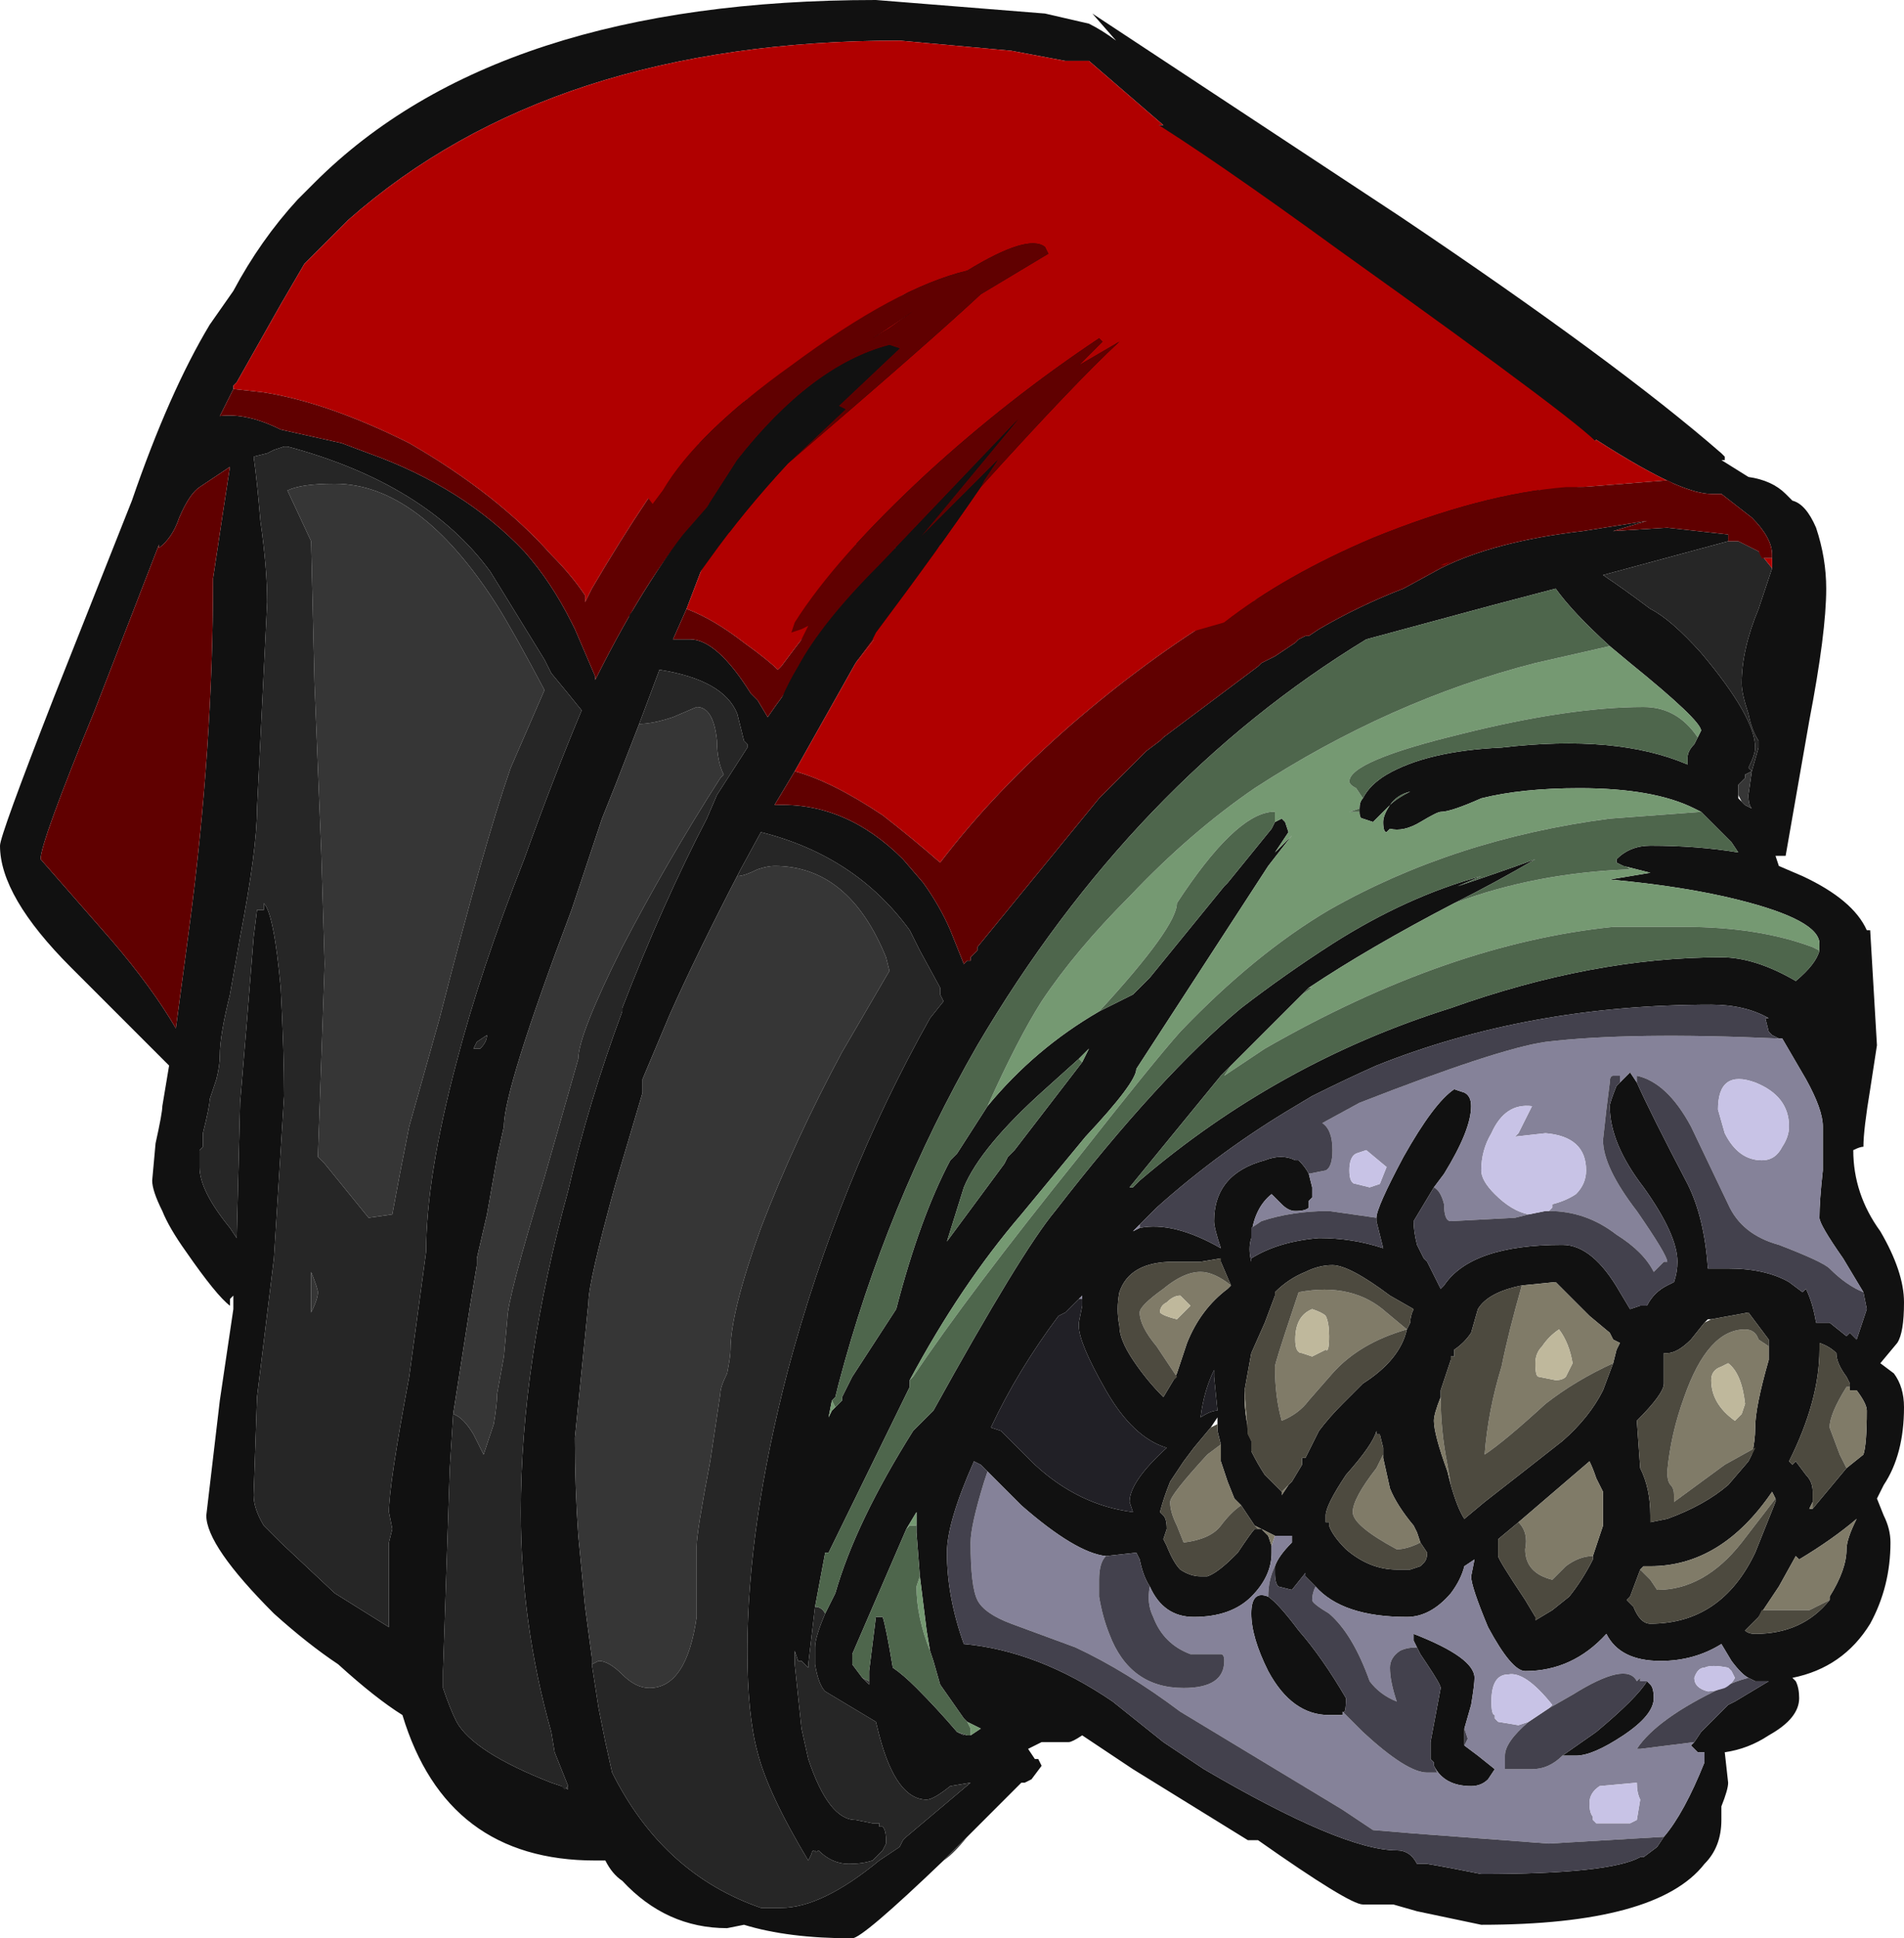 <?xml version="1.0" encoding="UTF-8" standalone="no"?>
<svg xmlns:ffdec="https://www.free-decompiler.com/flash" xmlns:xlink="http://www.w3.org/1999/xlink" ffdec:objectType="shape" height="28.65px" width="28.15px" xmlns="http://www.w3.org/2000/svg">
  <g transform="matrix(1.0, 0.0, 0.0, 1.0, 16.0, 18.65)">
    <path d="M-5.7 -12.25 L1.1 -16.8 1.2 -16.8 0.1 -17.75 -0.25 -17.75 -1.05 -17.9 -2.7 -18.05 Q-7.85 -18.05 -10.85 -15.4 L-11.5 -14.75 -11.85 -14.15 -12.5 -13.0 -12.55 -12.95 -12.55 -12.9 -12.75 -12.5 Q-12.35 -12.55 -11.85 -12.3 L-10.95 -12.1 -10.55 -11.95 Q-9.15 -11.45 -8.25 -10.5 -7.85 -10.05 -7.55 -9.45 L-7.5 -9.35 -7.2 -8.65 -7.2 -8.6 Q-6.35 -10.3 -5.65 -11.0 L-5.45 -10.75 -5.45 -10.7 -5.85 -9.65 -6.05 -9.2 -5.8 -9.2 Q-5.4 -9.2 -4.9 -8.4 L-4.8 -8.3 -4.65 -8.05 Q-3.65 -9.5 -2.5 -10.3 L-2.75 -9.95 -3.35 -8.85 -4.25 -7.25 -4.55 -6.75 Q-3.5 -6.8 -2.65 -5.95 L-2.35 -5.6 Q-2.1 -5.25 -1.95 -4.9 L-1.75 -4.4 -1.7 -4.45 -1.65 -4.45 -1.65 -4.5 -1.55 -4.6 -1.55 -4.65 0.25 -6.85 0.95 -7.55 1.15 -7.7 1.2 -7.75 2.6 -8.8 2.65 -8.85 2.85 -8.95 3.15 -9.15 3.2 -9.2 3.3 -9.25 3.35 -9.25 3.5 -9.35 Q4.1 -9.7 4.75 -9.95 L5.3 -10.25 Q6.1 -10.65 7.4 -10.8 L8.35 -10.95 7.85 -10.8 8.65 -10.85 9.55 -10.75 9.55 -10.65 7.7 -10.15 Q8.0 -9.95 8.4 -9.65 8.7 -9.5 9.15 -9.0 9.95 -8.05 9.95 -7.6 9.95 -7.5 9.85 -7.3 L9.9 -7.25 10.0 -7.6 10.0 -7.7 Q9.9 -7.85 9.85 -8.1 9.75 -8.4 9.75 -8.55 9.75 -9.05 10.0 -9.65 L10.2 -10.25 10.2 -10.4 10.2 -10.45 Q10.2 -10.7 9.9 -11.0 L9.45 -11.35 9.3 -11.35 Q9.1 -11.35 8.75 -11.5 8.3 -11.7 7.6 -12.15 L7.25 -11.8 6.75 -11.4 2.1 -9.6 -2.1 -10.6 -2.75 -10.55 -5.45 -10.8 -5.7 -12.25 M9.75 -6.8 L9.8 -6.75 9.9 -6.7 Q9.85 -6.75 9.85 -6.9 L9.9 -7.25 9.8 -7.2 9.8 -7.15 9.7 -7.05 9.7 -6.9 9.7 -6.85 9.75 -6.8 M-2.05 8.85 Q-3.25 10.0 -3.4 10.0 -4.35 10.0 -5.0 9.8 L-5.25 9.85 Q-6.15 9.85 -6.8 9.15 -6.95 9.05 -7.05 8.85 L-7.2 8.85 Q-9.4 8.85 -10.05 6.7 -10.45 6.45 -11.0 5.95 -11.45 5.65 -11.95 5.2 -12.95 4.2 -12.95 3.75 L-12.75 2.05 -12.55 0.7 -12.55 0.5 -12.6 0.55 -12.6 0.65 Q-12.8 0.5 -13.25 -0.15 -13.5 -0.5 -13.6 -0.75 -13.75 -1.05 -13.75 -1.2 L-13.7 -1.75 Q-13.6 -2.2 -13.6 -2.3 L-13.5 -2.9 -14.95 -4.35 Q-16.0 -5.4 -16.0 -6.15 -16.0 -6.3 -15.2 -8.35 L-14.05 -11.25 Q-13.5 -12.85 -12.9 -13.85 L-12.55 -14.35 Q-12.15 -15.1 -11.6 -15.7 L-11.35 -15.95 Q-8.65 -18.65 -3.05 -18.65 L-0.55 -18.45 0.1 -18.3 Q0.3 -18.2 0.5 -18.05 L0.15 -18.45 4.7 -15.45 Q7.9 -13.3 9.45 -11.95 L9.5 -11.9 9.5 -11.85 9.45 -11.85 9.85 -11.6 Q10.2 -11.55 10.4 -11.35 L10.5 -11.25 Q10.7 -11.2 10.85 -10.85 11.0 -10.4 11.0 -9.95 11.0 -9.3 10.75 -8.0 L10.4 -6.0 10.25 -6.0 10.3 -5.85 10.65 -5.7 Q11.4 -5.35 11.6 -4.9 L11.65 -4.9 11.75 -3.2 11.65 -2.55 Q11.55 -1.95 11.55 -1.7 11.5 -1.7 11.4 -1.65 11.4 -1.0 11.8 -0.45 12.15 0.15 12.15 0.6 12.15 1.05 12.05 1.2 L11.8 1.5 12.0 1.65 Q12.15 1.85 12.15 2.15 12.15 2.85 11.85 3.3 L11.75 3.5 11.85 3.75 Q11.95 3.95 11.95 4.15 11.95 4.8 11.65 5.35 11.25 6.0 10.5 6.15 L10.55 6.2 Q10.6 6.3 10.6 6.45 10.6 6.75 10.15 7.0 9.85 7.2 9.5 7.25 L9.55 7.7 Q9.55 7.8 9.45 8.05 L9.45 8.25 Q9.45 8.65 9.2 8.9 8.5 9.8 5.9 9.8 L4.95 9.6 4.6 9.5 4.15 9.5 Q3.95 9.5 2.6 8.55 L2.45 8.55 0.75 7.5 0.0 7.0 Q-0.15 7.1 -0.2 7.1 L-0.6 7.1 -0.8 7.2 -0.7 7.35 -0.65 7.35 -0.6 7.45 -0.75 7.65 -0.85 7.7 -0.9 7.7 -1.65 8.45 -2.05 8.85 M-13.35 -11.0 Q-13.45 -10.7 -13.65 -10.55 L-13.65 -10.6 -14.6 -8.15 Q-15.4 -6.2 -15.4 -5.95 L-14.35 -4.75 Q-13.75 -4.05 -13.4 -3.45 L-13.2 -4.95 Q-12.85 -7.6 -12.85 -10.1 L-12.7 -11.1 -12.6 -11.75 -13.05 -11.45 Q-13.2 -11.35 -13.35 -11.0 M-13.05 -1.4 Q-13.05 -1.05 -12.6 -0.5 L-12.5 -0.35 -12.45 -2.35 -12.35 -3.55 -12.25 -4.8 -12.2 -5.2 -12.1 -5.2 -12.1 -5.3 Q-11.95 -5.15 -11.85 -4.05 -11.8 -3.1 -11.8 -2.45 L-11.95 -0.05 -12.2 2.0 -12.25 3.45 Q-12.25 3.65 -12.1 3.9 L-11.85 4.15 -11.05 4.9 -10.25 5.4 -10.25 4.15 -10.2 3.95 -10.25 3.7 Q-10.25 3.3 -9.95 1.7 L-9.7 -0.15 Q-9.7 -1.25 -9.25 -2.95 -8.9 -4.3 -8.25 -5.95 -7.8 -7.2 -7.4 -8.15 -7.6 -8.4 -7.85 -8.7 L-7.95 -8.9 -8.75 -10.2 Q-9.7 -11.5 -11.75 -12.05 L-11.8 -12.05 -11.95 -12.0 -12.05 -11.95 -12.25 -11.9 Q-12.2 -11.55 -12.15 -10.95 -12.05 -10.25 -12.05 -9.75 L-12.2 -6.7 Q-12.2 -6.1 -12.45 -4.8 L-12.6 -3.95 Q-12.75 -3.35 -12.75 -3.05 -12.75 -2.9 -12.8 -2.7 L-12.9 -2.4 Q-12.9 -2.3 -13.0 -1.9 L-13.0 -1.7 -13.05 -1.65 -13.05 -1.6 -13.05 -1.4 M-6.55 -7.95 L-6.9 -7.05 -7.1 -6.55 -7.55 -5.2 Q-8.55 -2.55 -8.55 -2.0 L-8.65 -1.55 -8.8 -0.7 -8.95 -0.05 -8.95 0.05 -9.05 0.65 -9.3 2.25 -9.35 3.05 -9.45 6.05 -9.45 6.3 Q-9.35 6.6 -9.25 6.8 -9.0 7.25 -7.85 7.7 L-7.7 7.75 -7.6 7.8 -7.6 7.75 -7.8 7.25 -7.85 6.95 Q-8.3 5.35 -8.3 3.7 -8.3 1.5 -7.6 -1.05 -7.3 -2.35 -6.8 -3.7 L-6.8 -3.75 Q-6.2 -5.3 -5.55 -6.55 L-5.4 -6.9 -4.95 -7.6 -4.95 -7.65 -5.0 -7.7 -5.1 -8.1 Q-5.3 -8.6 -6.25 -8.75 L-6.55 -7.95 M-8.9 -3.15 Q-8.8 -3.25 -8.8 -3.35 L-8.95 -3.25 -9.0 -3.15 -8.9 -3.15 M-5.05 -5.8 Q-5.7 -4.55 -6.1 -3.65 L-6.5 -2.7 -6.5 -2.5 -6.9 -1.15 Q-7.3 0.3 -7.3 0.6 L-7.5 2.6 Q-7.5 3.35 -7.45 4.05 L-7.35 5.1 -7.25 5.85 -7.25 5.95 -7.15 6.6 -7.05 7.1 -6.95 7.55 Q-6.2 9.05 -4.75 9.55 L-4.45 9.55 Q-3.85 9.55 -3.0 8.85 L-2.7 8.65 -2.65 8.55 -2.6 8.5 -1.65 7.7 -1.95 7.75 Q-2.2 7.95 -2.3 7.95 -2.75 7.95 -3.0 7.0 L-3.05 6.8 -3.8 6.35 Q-3.9 6.25 -3.95 5.95 L-3.95 5.7 Q-3.95 5.55 -3.8 5.2 L-3.65 4.9 Q-3.35 3.85 -2.5 2.5 L-2.2 2.2 Q-0.9 -0.15 -0.4 -0.75 1.15 -2.75 2.35 -3.75 3.0 -4.25 3.7 -4.7 4.8 -5.4 5.9 -5.7 L5.55 -5.55 Q6.15 -5.75 6.7 -5.95 6.1 -5.6 5.5 -5.3 4.25 -4.65 3.35 -4.05 L3.2 -3.9 2.2 -2.9 2.05 -2.75 0.7 -1.1 0.75 -1.1 0.85 -1.2 Q2.9 -2.95 5.45 -3.75 7.55 -4.5 9.45 -4.5 9.95 -4.5 10.55 -4.15 10.85 -4.4 10.9 -4.6 L10.9 -4.7 Q10.9 -5.05 9.7 -5.35 8.9 -5.55 7.8 -5.65 L8.4 -5.75 8.0 -5.85 7.9 -5.9 7.9 -5.95 Q8.1 -6.15 8.4 -6.15 9.1 -6.15 9.7 -6.05 L9.6 -6.2 9.15 -6.65 9.05 -6.7 Q8.45 -7.0 7.35 -7.0 6.5 -7.0 5.9 -6.85 5.45 -6.65 5.3 -6.65 5.25 -6.65 5.0 -6.5 4.75 -6.35 4.55 -6.4 L4.5 -6.35 Q4.45 -6.35 4.45 -6.5 4.45 -6.6 4.55 -6.75 4.4 -6.6 4.3 -6.5 L4.15 -6.55 Q4.1 -6.55 4.1 -6.65 L4.1 -6.7 Q4.1 -6.8 4.15 -6.85 4.25 -7.05 4.5 -7.2 5.1 -7.55 6.2 -7.6 7.9 -7.8 8.95 -7.35 L8.95 -7.45 Q8.95 -7.55 9.05 -7.65 L9.1 -7.75 9.15 -7.85 Q9.15 -8.0 8.1 -8.85 L7.8 -9.1 Q7.25 -9.6 7.0 -9.95 L6.05 -9.7 4.2 -9.2 Q0.75 -7.1 -1.55 -3.2 -2.9 -0.85 -3.6 1.8 L-3.65 2.0 -3.7 2.05 -3.75 2.3 -3.7 2.2 -3.65 2.15 -3.55 2.05 -3.55 2.0 -3.4 1.7 -2.75 0.7 Q-2.4 -0.65 -1.95 -1.5 L-1.85 -1.6 -1.4 -2.3 Q-0.7 -3.15 0.25 -3.7 L0.75 -3.95 1.0 -4.2 2.1 -5.55 2.15 -5.6 2.8 -6.4 2.85 -6.5 2.95 -6.55 3.0 -6.5 3.05 -6.35 2.85 -6.05 3.1 -6.3 2.75 -5.85 0.8 -2.85 Q0.8 -2.65 0.05 -1.85 L-0.9 -0.7 Q-1.8 0.35 -2.55 1.75 L-2.55 1.85 -3.75 4.3 -3.8 4.3 -3.95 5.1 -4.05 5.95 -4.05 6.0 -4.15 5.9 -4.2 5.9 -4.25 5.75 -4.25 5.95 -4.15 6.9 -4.05 7.35 Q-3.75 8.25 -3.35 8.25 L-3.1 8.3 -3.0 8.3 -3.0 8.35 -2.95 8.35 Q-2.9 8.4 -2.9 8.55 L-2.9 8.6 -2.95 8.7 -3.1 8.85 Q-3.25 8.9 -3.45 8.9 -3.7 8.9 -3.9 8.7 -3.95 8.75 -3.95 8.7 -4.0 8.7 -4.0 8.75 L-4.05 8.85 Q-4.65 7.85 -4.8 7.25 -4.95 6.7 -4.95 5.75 -4.95 3.9 -4.35 1.6 -3.6 -1.2 -2.25 -3.6 L-2.05 -3.85 -2.1 -3.95 -2.1 -4.05 -2.4 -4.6 -2.55 -4.9 Q-3.35 -6.0 -4.75 -6.35 L-5.05 -5.8 M4.55 -6.75 Q4.65 -6.85 4.85 -6.95 4.65 -6.9 4.55 -6.75 M-0.05 -3.0 L-0.55 -2.55 Q-1.5 -1.7 -1.75 -1.1 L-2.0 -0.3 -1.15 -1.45 -1.1 -1.55 -1.0 -1.65 0.0 -2.95 0.1 -3.15 -0.05 -3.0 M0.85 -0.5 Q1.35 -0.6 2.05 -0.2 1.95 -0.5 1.95 -0.6 1.95 -1.3 2.7 -1.5 2.95 -1.6 3.15 -1.5 L3.2 -1.5 Q3.3 -1.4 3.35 -1.3 L3.4 -1.1 3.4 -0.95 3.35 -0.9 3.35 -0.8 Q3.3 -0.75 3.15 -0.75 3.05 -0.75 2.95 -0.85 L2.8 -1.0 Q2.55 -0.8 2.5 -0.4 L2.5 -0.35 Q2.45 -0.2 2.5 0.0 L2.5 -0.05 Q2.9 -0.3 3.5 -0.35 4.0 -0.35 4.45 -0.2 L4.35 -0.6 4.35 -0.65 Q4.35 -0.8 4.75 -1.55 5.2 -2.35 5.5 -2.55 L5.65 -2.5 Q5.75 -2.45 5.75 -2.3 5.75 -1.95 5.35 -1.3 L5.2 -1.1 4.9 -0.6 Q4.9 -0.45 4.95 -0.25 L5.05 -0.05 5.1 0.0 5.3 0.4 5.35 0.35 Q5.75 -0.25 7.1 -0.25 7.55 -0.25 7.95 0.45 L8.1 0.7 8.25 0.65 8.35 0.65 Q8.45 0.45 8.65 0.35 L8.75 0.3 Q8.8 0.15 8.8 0.0 8.8 -0.4 8.3 -1.1 7.8 -1.75 7.8 -2.3 7.8 -2.35 7.9 -2.6 L7.95 -2.65 8.1 -2.8 8.2 -2.65 Q8.4 -2.2 8.95 -1.15 9.2 -0.65 9.25 0.1 L9.55 0.1 Q10.1 0.1 10.45 0.3 L10.65 0.45 10.7 0.4 Q10.8 0.6 10.85 0.9 L11.05 0.9 11.3 1.1 11.35 1.05 11.45 1.15 11.6 0.7 11.55 0.45 11.25 -0.05 Q10.9 -0.55 10.9 -0.65 10.9 -0.9 10.95 -1.35 L10.95 -2.0 Q10.95 -2.25 10.7 -2.7 L10.35 -3.3 10.3 -3.3 10.2 -3.35 10.15 -3.4 10.1 -3.6 10.15 -3.6 Q9.8 -3.8 9.3 -3.8 6.6 -3.8 4.35 -2.9 3.9 -2.7 3.4 -2.45 L3.15 -2.3 Q2.05 -1.65 1.1 -0.8 L0.85 -0.55 0.75 -0.45 0.85 -0.5 M2.2 0.35 L2.05 0.0 2.05 -0.05 1.75 0.0 1.35 0.0 Q0.7 0.0 0.55 0.45 0.5 0.7 0.55 0.95 0.55 1.15 0.75 1.45 0.95 1.75 1.2 2.0 L1.35 1.75 1.4 1.65 1.55 1.2 Q1.75 0.7 2.15 0.4 L2.2 0.35 M9.9 2.85 Q9.95 2.65 9.95 2.45 9.95 2.15 10.15 1.45 L10.15 1.25 10.15 1.15 9.85 0.75 9.3 0.85 9.25 0.85 9.2 0.9 9.0 1.15 Q8.8 1.35 8.65 1.35 L8.6 1.35 8.6 1.5 8.6 1.8 Q8.6 1.95 8.2 2.35 L8.25 3.05 Q8.4 3.35 8.4 3.75 L8.4 3.85 8.65 3.8 Q9.2 3.6 9.55 3.3 L9.85 2.95 9.9 2.85 M10.9 1.2 L10.9 1.25 10.9 1.3 Q10.9 2.05 10.45 2.95 L10.5 3.0 10.55 2.95 10.7 3.15 Q10.8 3.25 10.8 3.4 L10.8 3.55 10.75 3.65 10.8 3.65 11.3 3.05 11.55 2.85 Q11.6 2.7 11.6 2.2 11.6 2.1 11.45 1.9 L11.35 1.9 11.35 1.8 11.3 1.7 Q11.15 1.5 11.15 1.35 11.05 1.25 10.9 1.2 M10.25 3.5 L10.2 3.4 Q9.45 4.5 8.4 4.5 L8.3 4.5 8.25 4.55 8.1 4.95 8.05 5.0 8.15 5.1 Q8.25 5.35 8.4 5.35 9.45 5.35 9.95 4.3 L10.25 3.55 10.25 3.5 M7.85 1.5 L7.9 1.3 7.95 1.2 7.85 1.15 7.8 1.05 7.5 0.8 7.0 0.3 6.5 0.35 Q6.0 0.45 5.85 0.7 L5.75 1.05 Q5.65 1.2 5.5 1.3 L5.5 1.4 5.45 1.4 5.45 1.45 5.3 1.9 5.3 2.0 Q5.2 2.25 5.2 2.35 5.2 2.55 5.4 3.1 L5.45 3.3 Q5.55 3.65 5.65 3.8 L5.95 3.55 Q6.4 3.2 7.1 2.65 7.5 2.3 7.7 1.9 L7.85 1.5 M7.55 4.35 L7.7 3.9 7.7 3.4 7.6 3.2 Q7.55 3.05 7.5 2.95 L6.45 3.85 6.15 4.1 6.15 4.35 Q6.15 4.4 6.55 5.0 L6.7 5.25 6.7 5.3 6.95 5.15 7.2 4.95 Q7.4 4.7 7.55 4.4 L7.55 4.35 M8.35 6.2 L8.4 6.25 Q8.45 6.3 8.45 6.45 8.45 6.7 8.0 7.0 7.55 7.3 7.3 7.3 L7.1 7.3 7.6 6.95 Q8.2 6.45 8.35 6.2 M9.85 6.15 Q9.75 6.1 9.6 5.9 L9.45 5.65 Q9.05 5.9 8.55 5.9 7.95 5.9 7.75 5.5 7.25 6.05 6.55 6.05 6.35 6.05 6.0 5.4 5.75 4.8 5.75 4.65 L5.8 4.4 5.65 4.5 Q5.6 4.7 5.45 4.9 5.15 5.25 4.8 5.25 3.85 5.25 3.45 4.8 L3.3 4.65 3.3 4.6 3.1 4.85 2.9 4.8 Q2.85 4.75 2.85 4.6 2.85 4.55 2.85 4.5 2.9 4.35 3.1 4.15 L3.1 4.05 2.85 4.05 2.55 3.9 2.35 3.6 2.25 3.5 2.15 3.25 2.05 2.95 2.05 2.7 2.0 2.5 2.0 2.3 1.9 2.45 1.65 2.75 1.5 2.95 1.3 3.25 Q1.2 3.5 1.15 3.7 L1.2 3.75 Q1.25 3.8 1.25 3.95 L1.2 4.1 1.25 4.2 Q1.35 4.45 1.45 4.55 1.6 4.65 1.75 4.65 L1.85 4.65 Q2.0 4.6 2.25 4.35 L2.3 4.3 Q2.5 4.0 2.55 3.95 L2.6 3.95 2.65 3.95 2.75 4.05 2.8 4.2 2.8 4.3 Q2.8 4.65 2.5 4.95 2.2 5.25 1.65 5.25 1.2 5.25 1.0 4.8 0.9 4.65 0.85 4.4 L0.8 4.3 0.35 4.35 Q-0.1 4.3 -0.9 3.6 L-1.5 3.0 -1.6 2.95 Q-2.0 3.85 -2.0 4.3 -2.0 4.95 -1.75 5.65 -0.65 5.75 0.45 6.5 L1.2 7.1 1.8 7.5 Q3.85 8.7 4.65 8.7 4.85 8.7 4.95 8.9 L5.1 8.9 Q5.4 8.95 5.9 9.05 7.8 9.05 8.25 8.8 L8.3 8.8 8.5 8.65 8.6 8.5 Q8.9 8.15 9.2 7.4 L9.2 7.25 9.1 7.25 9.0 7.15 9.05 7.1 9.15 6.95 9.55 6.55 9.65 6.5 10.15 6.2 9.95 6.2 9.85 6.15 M4.95 5.7 L4.9 5.6 4.9 5.5 Q5.8 5.85 5.8 6.15 5.8 6.25 5.75 6.55 L5.65 6.9 5.65 7.15 5.85 7.3 6.1 7.5 6.0 7.65 Q5.9 7.75 5.75 7.75 5.35 7.75 5.2 7.45 L5.2 7.4 5.15 7.35 5.15 7.1 5.3 6.3 Q5.3 6.25 5.1 5.95 L5.0 5.8 4.95 5.7 M3.85 6.65 L3.85 6.7 3.65 6.7 Q3.1 6.7 2.75 6.05 2.5 5.55 2.5 5.2 2.5 4.85 2.75 4.95 2.9 5.05 3.2 5.45 3.55 5.85 3.9 6.45 3.9 6.7 3.85 6.65 M11.05 5.0 L11.05 4.95 Q11.3 4.55 11.3 4.25 11.3 4.1 11.45 3.8 11.1 4.1 10.6 4.4 L10.55 4.35 10.3 4.8 10.0 5.25 9.8 5.45 Q9.85 5.5 9.95 5.5 10.65 5.5 11.05 5.0 M3.05 3.3 L3.1 3.25 3.25 3.0 3.25 2.9 3.3 2.9 3.5 2.5 Q3.65 2.3 3.85 2.1 4.0 1.95 4.15 1.8 4.7 1.45 4.8 1.0 L4.85 0.9 Q4.85 0.8 4.9 0.7 L4.55 0.5 Q3.95 0.05 3.7 0.05 3.5 0.05 3.3 0.15 3.05 0.25 2.85 0.45 L2.85 0.5 2.7 0.9 2.5 1.35 2.4 1.9 2.4 2.0 Q2.4 2.3 2.5 2.65 L2.5 2.8 Q2.6 3.0 2.7 3.15 L2.95 3.4 2.95 3.45 3.05 3.3 M4.45 2.75 L4.4 2.55 4.35 2.55 4.35 2.5 Q4.3 2.7 3.9 3.15 3.6 3.6 3.6 3.75 3.6 3.8 3.6 3.85 L3.65 3.85 3.65 3.9 Q3.7 4.05 3.9 4.25 4.25 4.55 4.65 4.55 L4.85 4.55 5.0 4.5 5.05 4.45 Q5.1 4.4 5.1 4.3 L5.0 4.15 4.95 4.0 4.9 3.9 Q4.65 3.6 4.55 3.35 L4.45 2.9 4.45 2.75 M1.95 1.6 Q1.8 1.9 1.75 2.3 1.9 2.2 2.0 2.2 L1.95 1.7 1.95 1.6 M-0.05 0.55 L-0.25 0.75 -0.35 0.8 Q-0.95 1.6 -1.35 2.45 L-1.2 2.5 -0.7 3.0 Q-0.05 3.6 0.75 3.7 L0.7 3.55 Q0.7 3.25 1.25 2.75 0.75 2.6 0.35 1.9 -0.05 1.2 -0.05 0.95 L-0.05 0.9 0.0 0.65 0.0 0.5 -0.05 0.55 M-3.15 6.2 L-3.15 6.05 -3.05 5.25 -2.95 5.25 Q-2.9 5.4 -2.8 6.0 -2.65 6.1 -2.45 6.3 -2.15 6.6 -1.85 6.95 L-1.75 7.0 -1.7 7.0 -1.65 7.0 -1.5 6.9 -1.7 6.8 -1.75 6.75 -2.1 6.25 -2.2 5.9 -2.25 5.75 -2.3 5.45 -2.4 4.65 -2.45 4.0 -2.45 3.9 -2.45 3.7 -2.6 3.95 -3.4 5.8 -3.4 5.95 -3.25 6.15 -3.15 6.25 -3.15 6.2" fill="#111111" fill-rule="evenodd" stroke="none"/>
    <path d="M9.9 -7.25 L9.85 -6.9 Q9.85 -6.75 9.9 -6.7 L9.8 -6.75 9.75 -6.8 9.7 -6.9 9.7 -7.05 9.8 -7.15 9.8 -7.2 9.9 -7.25 M-1.65 8.45 L-1.7 8.5 Q-1.9 8.75 -2.05 8.85 L-1.65 8.45 M-13.05 -1.6 L-13.05 -1.4 -13.05 -1.6 M-6.55 -7.95 Q-6.35 -7.95 -6.05 -8.05 L-5.7 -8.2 Q-5.45 -8.2 -5.4 -7.7 -5.4 -7.4 -5.3 -7.2 L-5.35 -7.15 Q-6.15 -5.9 -6.8 -4.65 -7.45 -3.35 -7.45 -3.0 L-7.95 -1.25 Q-8.5 0.55 -8.5 0.85 L-8.55 1.4 -8.65 1.95 Q-8.65 2.1 -8.7 2.4 L-8.85 2.85 -9.0 2.55 Q-9.15 2.3 -9.3 2.25 L-9.05 0.65 -8.95 0.05 -8.95 -0.05 -8.8 -0.7 -8.65 -1.55 -8.55 -2.0 Q-8.55 -2.55 -7.55 -5.2 L-7.1 -6.55 -6.9 -7.05 -6.55 -7.95 M-7.7 7.75 L-7.65 7.8 -7.6 7.75 -7.6 7.8 -7.7 7.75 M-7.95 -8.45 L-8.45 -7.3 Q-8.85 -6.15 -9.5 -3.6 L-9.95 -2.0 Q-10.1 -1.25 -10.2 -0.7 L-10.55 -0.65 -11.2 -1.45 -11.3 -1.55 -11.2 -4.4 -11.25 -6.05 -11.35 -8.55 -11.4 -10.65 -11.75 -11.4 Q-11.55 -11.5 -11.05 -11.5 -9.8 -11.5 -8.65 -9.7 -8.4 -9.3 -7.95 -8.45 M-7.25 5.95 L-7.25 5.85 -7.35 5.1 -7.45 4.05 Q-7.5 3.35 -7.5 2.6 L-7.3 0.6 Q-7.3 0.3 -6.9 -1.15 L-6.5 -2.5 -6.5 -2.7 -6.1 -3.65 Q-5.7 -4.55 -5.05 -5.8 L-5.1 -5.7 Q-5.0 -5.7 -4.8 -5.8 -4.65 -5.85 -4.55 -5.85 -3.45 -5.85 -2.9 -4.5 L-2.85 -4.3 -3.55 -3.1 Q-4.25 -1.8 -4.75 -0.5 -5.2 0.75 -5.2 1.3 -5.2 1.4 -5.25 1.65 -5.35 1.85 -5.35 1.95 L-5.5 2.95 Q-5.7 4.0 -5.7 4.2 L-5.7 5.25 Q-5.85 6.3 -6.4 6.3 -6.6 6.3 -6.8 6.1 -7.0 5.9 -7.15 5.9 L-7.25 5.95 M-3.25 6.15 L-3.15 6.2 -3.15 6.25 -3.25 6.15 M-11.3 0.45 Q-11.3 0.55 -11.4 0.75 L-11.4 0.15 Q-11.3 0.4 -11.3 0.45" fill="#363636" fill-rule="evenodd" stroke="none"/>
    <path d="M10.2 -10.25 L10.0 -9.65 Q9.75 -9.05 9.75 -8.55 9.75 -8.4 9.85 -8.1 9.9 -7.85 10.0 -7.7 L10.0 -7.6 9.9 -7.25 9.85 -7.3 Q9.95 -7.5 9.95 -7.6 9.95 -8.05 9.15 -9.0 8.7 -9.5 8.4 -9.65 8.0 -9.95 7.7 -10.15 L9.55 -10.65 9.7 -10.65 10.0 -10.5 10.2 -10.25 M-13.05 -1.6 L-13.05 -1.65 -13.0 -1.7 -13.0 -1.9 Q-12.9 -2.3 -12.9 -2.4 L-12.8 -2.7 Q-12.75 -2.9 -12.75 -3.05 -12.75 -3.35 -12.6 -3.95 L-12.45 -4.8 Q-12.2 -6.1 -12.2 -6.7 L-12.05 -9.75 Q-12.05 -10.25 -12.15 -10.95 -12.2 -11.55 -12.25 -11.9 L-12.05 -11.95 -11.95 -12.0 -11.8 -12.05 -11.75 -12.05 Q-9.7 -11.5 -8.75 -10.2 L-7.95 -8.9 -7.85 -8.7 Q-7.6 -8.4 -7.4 -8.15 -7.8 -7.2 -8.25 -5.95 -8.9 -4.3 -9.25 -2.95 -9.7 -1.25 -9.7 -0.15 L-9.95 1.7 Q-10.25 3.3 -10.25 3.7 L-10.2 3.95 -10.25 4.15 -10.25 5.4 -11.05 4.9 -11.85 4.15 -12.1 3.9 Q-12.25 3.65 -12.25 3.45 L-12.2 2.0 -11.95 -0.05 -11.8 -2.45 Q-11.8 -3.1 -11.85 -4.05 -11.95 -5.15 -12.1 -5.3 L-12.1 -5.2 -12.2 -5.2 -12.25 -4.8 -12.35 -3.55 -12.45 -2.35 -12.5 -0.35 -12.6 -0.5 Q-13.05 -1.05 -13.05 -1.4 L-13.05 -1.6 M-9.3 2.25 Q-9.15 2.3 -9.0 2.55 L-8.85 2.85 -8.7 2.4 Q-8.65 2.1 -8.65 1.95 L-8.55 1.4 -8.5 0.85 Q-8.5 0.55 -7.95 -1.25 L-7.45 -3.0 Q-7.45 -3.35 -6.8 -4.65 -6.15 -5.9 -5.35 -7.15 L-5.3 -7.2 Q-5.4 -7.4 -5.4 -7.7 -5.45 -8.2 -5.7 -8.2 L-6.05 -8.05 Q-6.35 -7.95 -6.55 -7.95 L-6.25 -8.75 Q-5.3 -8.6 -5.1 -8.1 L-5.0 -7.7 -4.95 -7.65 -4.95 -7.6 -5.4 -6.9 -5.55 -6.55 Q-6.2 -5.3 -6.8 -3.75 L-6.8 -3.7 Q-7.3 -2.35 -7.6 -1.05 -8.3 1.5 -8.3 3.7 -8.3 5.35 -7.85 6.95 L-7.8 7.25 -7.6 7.75 -7.65 7.8 -7.7 7.75 -7.85 7.7 Q-9.0 7.25 -9.25 6.8 -9.35 6.6 -9.45 6.3 L-9.45 6.05 -9.35 3.05 -9.3 2.25 M-7.95 -8.45 Q-8.4 -9.3 -8.65 -9.7 -9.8 -11.5 -11.05 -11.5 -11.55 -11.5 -11.75 -11.4 L-11.4 -10.65 -11.35 -8.55 -11.25 -6.05 -11.2 -4.4 -11.3 -1.55 -11.2 -1.45 -10.55 -0.65 -10.2 -0.7 Q-10.1 -1.25 -9.95 -2.0 L-9.5 -3.6 Q-8.85 -6.15 -8.45 -7.3 L-7.95 -8.45 M-8.9 -3.15 L-9.0 -3.15 -8.95 -3.25 -8.8 -3.35 Q-8.8 -3.25 -8.9 -3.15 M-5.05 -5.8 L-4.75 -6.35 Q-3.35 -6.0 -2.55 -4.9 L-2.4 -4.6 -2.1 -4.05 -2.1 -3.95 -2.05 -3.85 -2.25 -3.6 Q-3.6 -1.2 -4.35 1.6 -4.95 3.9 -4.95 5.75 -4.95 6.7 -4.8 7.25 -4.65 7.85 -4.05 8.85 L-4.0 8.75 Q-4.0 8.7 -3.95 8.7 -3.95 8.75 -3.9 8.7 -3.7 8.9 -3.45 8.9 -3.25 8.9 -3.1 8.85 L-2.95 8.7 -2.9 8.6 -2.9 8.55 Q-2.9 8.4 -2.95 8.35 L-3.0 8.35 -3.0 8.3 -3.1 8.3 -3.35 8.25 Q-3.75 8.25 -4.05 7.35 L-4.15 6.9 -4.25 5.95 -4.25 5.75 -4.2 5.9 -4.15 5.9 -4.05 6.0 -4.05 5.95 -3.95 5.1 Q-3.85 5.1 -3.8 5.2 -3.95 5.55 -3.95 5.7 L-3.95 5.95 Q-3.9 6.25 -3.8 6.35 L-3.05 6.8 -3.0 7.0 Q-2.75 7.95 -2.3 7.95 -2.2 7.95 -1.95 7.75 L-1.65 7.7 -2.6 8.5 -2.65 8.55 -2.7 8.65 -3.0 8.85 Q-3.85 9.55 -4.45 9.55 L-4.75 9.55 Q-6.2 9.05 -6.95 7.55 L-7.05 7.1 -7.15 6.6 -7.25 5.95 -7.15 5.9 Q-7.0 5.9 -6.8 6.1 -6.6 6.3 -6.4 6.3 -5.85 6.3 -5.7 5.25 L-5.7 4.2 Q-5.7 4.0 -5.5 2.95 L-5.35 1.95 Q-5.35 1.85 -5.25 1.65 -5.2 1.4 -5.2 1.3 -5.2 0.75 -4.75 -0.5 -4.25 -1.8 -3.55 -3.1 L-2.85 -4.3 -2.9 -4.5 Q-3.45 -5.85 -4.55 -5.85 -4.65 -5.85 -4.8 -5.8 -5.0 -5.7 -5.1 -5.7 L-5.05 -5.8 M-1.85 6.95 L-1.7 7.0 -1.75 7.0 -1.85 6.95 M-11.3 0.45 Q-11.3 0.4 -11.4 0.15 L-11.4 0.75 Q-11.3 0.55 -11.3 0.45" fill="#262626" fill-rule="evenodd" stroke="none"/>
    <path d="M-12.55 -12.9 L-12.55 -12.95 -12.5 -13.0 -11.85 -14.15 -11.5 -14.75 -10.85 -15.4 Q-7.85 -18.05 -2.7 -18.05 L-1.05 -17.9 -0.25 -17.75 0.1 -17.75 1.2 -16.8 1.1 -16.8 -5.7 -12.25 Q-6.4 -11.4 -7.25 -9.95 L-7.35 -9.75 -7.35 -9.85 Q-7.55 -10.15 -7.85 -10.45 -8.65 -11.35 -9.95 -12.1 -11.15 -12.7 -12.1 -12.85 L-12.55 -12.9 M-5.45 -10.8 L-2.75 -10.55 -2.95 -10.55 Q-3.6 -9.95 -4.45 -8.8 L-4.5 -8.75 Q-4.65 -8.9 -5.0 -9.15 -5.45 -9.5 -5.85 -9.65 L-5.45 -10.7 -5.45 -10.75 -5.45 -10.8 M-2.1 -10.6 L2.1 -9.6 Q0.95 -8.9 -0.15 -7.95 -1.3 -6.95 -2.1 -5.9 -2.5 -6.25 -2.95 -6.6 -3.7 -7.1 -4.25 -7.25 L-3.35 -8.85 Q-2.3 -10.2 -2.1 -10.6 M6.75 -11.4 L7.25 -11.8 7.6 -12.15 Q8.3 -11.7 8.75 -11.5 L8.65 -11.55 6.75 -11.4 M10.2 -10.4 L10.2 -10.25 10.0 -10.5 10.05 -10.4 10.2 -10.4" fill="#b00000" fill-rule="evenodd" stroke="none"/>
    <path d="M-12.55 -12.9 L-12.1 -12.85 Q-11.15 -12.7 -9.95 -12.1 -8.65 -11.35 -7.85 -10.45 -7.55 -10.15 -7.35 -9.85 L-7.35 -9.75 -7.25 -9.95 Q-6.4 -11.4 -5.7 -12.25 L-5.45 -10.8 -5.45 -10.75 -5.65 -11.0 Q-6.35 -10.3 -7.2 -8.6 L-7.2 -8.65 -7.5 -9.35 -7.55 -9.45 Q-7.85 -10.05 -8.25 -10.5 -9.15 -11.45 -10.55 -11.95 L-10.95 -12.1 -11.85 -12.3 Q-12.35 -12.55 -12.75 -12.5 L-12.55 -12.9 M-2.75 -10.55 L-2.1 -10.6 Q-2.3 -10.2 -3.35 -8.85 L-2.75 -9.95 -2.5 -10.3 Q-3.65 -9.5 -4.65 -8.05 L-4.8 -8.3 -4.9 -8.4 Q-5.4 -9.2 -5.8 -9.2 L-6.05 -9.2 -5.85 -9.65 Q-5.45 -9.5 -5.0 -9.15 -4.65 -8.9 -4.5 -8.75 L-4.45 -8.8 Q-3.6 -9.95 -2.95 -10.55 L-2.75 -10.55 M2.1 -9.6 L6.75 -11.4 8.65 -11.55 8.75 -11.5 Q9.1 -11.35 9.3 -11.35 L9.45 -11.35 9.9 -11.0 Q10.2 -10.7 10.2 -10.45 L10.2 -10.4 10.05 -10.4 10.0 -10.5 9.7 -10.65 9.55 -10.65 9.55 -10.75 8.65 -10.85 7.85 -10.8 8.35 -10.95 7.4 -10.8 Q6.1 -10.65 5.3 -10.25 L4.75 -9.95 Q4.1 -9.7 3.5 -9.35 L3.35 -9.25 3.3 -9.25 3.2 -9.2 3.15 -9.15 2.85 -8.95 2.65 -8.85 2.6 -8.8 1.2 -7.75 1.15 -7.7 0.95 -7.55 0.25 -6.85 -1.55 -4.65 -1.55 -4.6 -1.65 -4.5 -1.65 -4.45 -1.7 -4.45 -1.75 -4.4 -1.95 -4.9 Q-2.1 -5.25 -2.35 -5.6 L-2.65 -5.95 Q-3.5 -6.8 -4.55 -6.75 L-4.25 -7.25 Q-3.7 -7.1 -2.95 -6.6 -2.5 -6.25 -2.1 -5.9 -1.3 -6.95 -0.15 -7.95 0.95 -8.9 2.1 -9.6 M-13.35 -11.0 Q-13.2 -11.35 -13.05 -11.45 L-12.6 -11.75 -12.7 -11.1 -12.85 -10.1 Q-12.85 -7.6 -13.2 -4.95 L-13.4 -3.45 Q-13.75 -4.05 -14.35 -4.75 L-15.4 -5.95 Q-15.4 -6.2 -14.6 -8.15 L-13.65 -10.6 -13.65 -10.55 Q-13.45 -10.7 -13.35 -11.0" fill="#600000" fill-rule="evenodd" stroke="none"/>
    <path d="M-2.55 1.75 Q-1.8 0.35 -0.9 -0.7 L0.05 -1.85 Q0.8 -2.65 0.8 -2.85 L2.75 -5.85 3.1 -6.3 2.85 -6.05 3.05 -6.35 3.0 -6.5 2.95 -6.55 2.85 -6.5 2.85 -6.65 2.8 -6.65 Q2.25 -6.6 1.4 -5.3 1.4 -4.95 0.25 -3.7 -0.7 -3.15 -1.4 -2.3 -0.95 -3.3 -0.6 -3.85 -0.1 -4.6 0.7 -5.4 1.6 -6.35 2.55 -7.0 4.55 -8.3 6.7 -8.85 L7.8 -9.1 8.1 -8.85 Q9.15 -8.0 9.15 -7.85 L9.1 -7.75 Q8.8 -8.2 8.3 -8.2 7.2 -8.2 5.6 -7.8 3.95 -7.4 3.95 -7.1 3.95 -7.05 4.05 -7.0 L4.15 -6.85 Q4.1 -6.8 4.1 -6.7 L3.95 -6.65 4.1 -6.65 Q4.1 -6.55 4.15 -6.55 L4.3 -6.5 Q4.4 -6.6 4.55 -6.75 4.45 -6.6 4.45 -6.5 4.45 -6.35 4.5 -6.35 L4.55 -6.4 Q4.75 -6.35 5.0 -6.5 5.25 -6.65 5.3 -6.65 5.45 -6.65 5.9 -6.85 6.5 -7.0 7.35 -7.0 8.45 -7.0 9.05 -6.7 L9.15 -6.65 7.8 -6.55 Q5.5 -6.25 3.65 -5.2 2.55 -4.55 1.45 -3.4 1.05 -2.95 -0.05 -1.55 -1.7 0.5 -2.5 1.7 L-2.55 1.75 M1.0 -4.2 L0.75 -3.95 1.0 -4.2 M-3.65 2.15 L-3.7 2.2 -3.75 2.3 -3.7 2.05 -3.65 2.15 M8.0 -5.85 L8.4 -5.75 7.8 -5.65 Q8.9 -5.55 9.7 -5.35 10.9 -5.05 10.9 -4.7 L10.9 -4.6 10.8 -4.65 Q10.0 -4.95 8.9 -4.95 L7.85 -4.95 Q5.4 -4.7 2.7 -3.15 L2.1 -2.75 2.2 -2.9 3.2 -3.9 3.25 -3.95 3.4 -4.05 3.35 -4.05 Q4.25 -4.65 5.5 -5.3 6.7 -5.75 8.1 -5.8 8.05 -5.85 8.0 -5.85 M0.0 -2.95 L-0.05 -3.0 0.1 -3.15 0.0 -2.95 M-1.65 7.0 L-1.65 6.9 -1.7 6.8 -1.5 6.9 -1.65 7.0 M-2.25 5.75 Q-2.45 5.25 -2.45 4.8 L-2.4 4.65 -2.3 5.45 -2.25 5.75 M-2.45 3.9 L-2.55 3.9 -2.6 3.95 -2.45 3.7 -2.45 3.9" fill="#759972" fill-rule="evenodd" stroke="none"/>
    <path d="M-3.95 5.1 L-3.8 4.3 -3.75 4.3 -2.55 1.85 -2.55 1.75 -2.5 1.7 Q-1.7 0.5 -0.05 -1.55 1.05 -2.95 1.45 -3.4 2.55 -4.55 3.65 -5.2 5.5 -6.25 7.8 -6.55 L9.15 -6.65 9.6 -6.2 9.7 -6.05 Q9.1 -6.15 8.4 -6.15 8.1 -6.15 7.9 -5.95 L7.9 -5.9 8.0 -5.85 Q8.05 -5.85 8.1 -5.8 6.7 -5.75 5.5 -5.3 6.1 -5.6 6.7 -5.95 6.15 -5.75 5.55 -5.55 L5.9 -5.7 Q4.8 -5.4 3.7 -4.7 3.0 -4.25 2.35 -3.75 1.15 -2.75 -0.4 -0.75 -0.9 -0.15 -2.2 2.2 L-2.5 2.5 Q-3.35 3.85 -3.65 4.9 L-3.8 5.2 Q-3.85 5.1 -3.95 5.1 M2.85 -6.5 L2.8 -6.4 2.15 -5.6 2.1 -5.55 1.0 -4.2 0.75 -3.95 0.25 -3.7 Q1.4 -4.95 1.4 -5.3 2.25 -6.6 2.8 -6.65 L2.85 -6.65 2.85 -6.5 M-1.4 -2.3 L-1.85 -1.6 -1.95 -1.5 Q-2.4 -0.65 -2.75 0.7 L-3.4 1.7 -3.55 2.0 -3.55 2.05 -3.65 2.15 -3.7 2.05 -3.65 2.0 -3.6 1.8 Q-2.9 -0.85 -1.55 -3.2 0.75 -7.1 4.2 -9.2 L6.05 -9.7 7.0 -9.95 Q7.25 -9.6 7.8 -9.1 L6.7 -8.85 Q4.55 -8.3 2.55 -7.0 1.6 -6.35 0.7 -5.4 -0.1 -4.6 -0.6 -3.85 -0.95 -3.3 -1.4 -2.3 M9.1 -7.75 L9.05 -7.65 Q8.95 -7.55 8.95 -7.45 L8.95 -7.35 Q7.9 -7.8 6.2 -7.6 5.1 -7.55 4.5 -7.2 4.25 -7.05 4.15 -6.85 L4.05 -7.0 Q3.95 -7.05 3.95 -7.1 3.95 -7.4 5.6 -7.8 7.2 -8.2 8.3 -8.2 8.8 -8.2 9.1 -7.75 M4.1 -6.7 L4.1 -6.65 3.95 -6.65 4.1 -6.7 M4.55 -6.75 Q4.65 -6.9 4.85 -6.95 4.65 -6.85 4.55 -6.75 M10.9 -4.6 Q10.85 -4.4 10.55 -4.15 9.95 -4.5 9.45 -4.5 7.55 -4.5 5.45 -3.75 2.9 -2.95 0.85 -1.2 L0.75 -1.1 0.7 -1.1 2.05 -2.75 2.2 -2.9 2.1 -2.75 2.7 -3.15 Q5.4 -4.7 7.85 -4.95 L8.9 -4.95 Q10.0 -4.95 10.8 -4.65 L10.9 -4.6 M3.2 -3.9 L3.35 -4.05 3.4 -4.05 3.25 -3.95 3.2 -3.9 M-0.05 -3.0 L0.0 -2.95 -1.0 -1.65 -1.1 -1.55 -1.15 -1.45 -2.0 -0.3 -1.75 -1.1 Q-1.5 -1.7 -0.55 -2.55 L-0.05 -3.0 M-1.85 6.95 Q-2.15 6.6 -2.45 6.3 -2.65 6.1 -2.8 6.0 -2.9 5.4 -2.95 5.25 L-3.05 5.25 -3.15 6.05 -3.15 6.2 -3.25 6.15 -3.4 5.95 -3.4 5.8 -2.6 3.95 -2.55 3.9 -2.45 3.9 -2.45 4.0 -2.4 4.65 -2.45 4.8 Q-2.45 5.25 -2.25 5.75 L-2.2 5.9 -2.1 6.25 -1.75 6.75 -1.7 6.8 -1.65 6.9 -1.65 7.0 -1.7 7.0 -1.85 6.95" fill="#4e664c" fill-rule="evenodd" stroke="none"/>
    <path d="M1.35 1.75 L1.4 1.7 1.1 1.25 Q0.85 0.95 0.85 0.75 0.85 0.65 1.2 0.4 1.5 0.15 1.75 0.15 1.95 0.15 2.2 0.35 L2.15 0.4 Q1.75 0.7 1.55 1.2 L1.4 1.65 1.35 1.75 M10.15 1.25 L10.15 1.45 Q9.95 2.15 9.95 2.45 9.95 2.65 9.9 2.85 L9.95 2.75 9.5 3.0 8.75 3.55 8.75 3.45 Q8.75 3.35 8.7 3.3 8.65 3.25 8.65 3.1 8.7 2.55 8.9 2.0 9.25 1.0 9.8 1.0 9.95 1.0 10.0 1.15 L10.15 1.25 M8.6 1.5 L8.6 1.35 8.65 1.35 8.6 1.35 8.6 1.5 M10.8 3.55 L10.8 3.65 10.75 3.65 10.8 3.55 M11.3 3.05 L11.2 2.85 11.05 2.45 Q11.05 2.25 11.3 1.85 L11.35 1.85 11.35 1.8 11.35 1.9 11.45 1.9 Q11.6 2.1 11.6 2.2 11.6 2.7 11.55 2.85 L11.3 3.05 M9.55 1.5 L9.45 1.55 Q9.3 1.6 9.3 1.75 9.3 2.1 9.65 2.35 L9.75 2.25 9.8 2.1 Q9.75 1.65 9.55 1.5 M8.25 4.55 L8.3 4.5 8.4 4.5 Q9.45 4.5 10.2 3.4 L10.25 3.5 9.75 4.15 Q9.2 4.85 8.5 4.85 L8.4 4.7 8.25 4.55 M6.5 0.35 L7.0 0.3 7.5 0.8 7.8 1.05 7.85 1.15 7.95 1.2 7.9 1.3 7.85 1.5 Q7.3 1.75 6.85 2.1 6.25 2.65 5.95 2.85 6.0 2.2 6.2 1.55 6.3 1.05 6.5 0.35 M5.45 3.3 L5.4 3.1 Q5.2 2.55 5.2 2.35 5.2 2.25 5.3 2.0 5.3 2.5 5.4 3.0 L5.45 3.3 M7.25 1.5 Q7.2 1.2 7.05 1.0 6.9 1.1 6.8 1.25 6.7 1.35 6.7 1.5 6.7 1.7 6.75 1.7 L7.0 1.75 Q7.1 1.75 7.15 1.7 L7.25 1.5 M6.45 3.85 L7.5 2.95 Q7.55 3.05 7.6 3.2 L7.7 3.4 7.7 3.9 7.55 4.35 Q7.35 4.35 7.15 4.5 L6.95 4.7 Q6.55 4.6 6.55 4.25 6.6 4.0 6.45 3.85 M2.8 4.2 L2.75 4.05 2.65 3.95 2.6 3.95 2.55 3.9 2.85 4.05 2.8 4.2 M2.05 2.7 L2.05 2.95 2.15 3.25 2.25 3.5 2.35 3.6 Q2.2 3.7 2.05 3.9 1.9 4.1 1.5 4.15 L1.4 3.9 Q1.3 3.7 1.3 3.55 1.3 3.45 1.85 2.85 L2.05 2.7 M10.0 5.25 L10.3 4.8 10.55 4.35 10.6 4.4 Q11.1 4.1 11.45 3.8 11.3 4.1 11.3 4.25 11.3 4.55 11.05 4.95 L11.05 5.0 10.75 5.15 Q10.4 5.15 10.05 5.15 L10.0 5.25 M2.4 1.9 L2.45 2.55 2.5 2.65 Q2.4 2.3 2.4 2.0 L2.4 1.9 M2.95 3.4 L3.05 3.3 2.95 3.45 2.95 3.4 M4.5 0.75 L4.8 1.0 Q4.1 1.2 3.7 1.65 L3.35 2.05 Q3.2 2.25 2.95 2.35 2.85 2.0 2.85 1.55 2.85 1.5 3.1 0.75 L3.2 0.45 Q4.0 0.3 4.5 0.75 M3.6 0.8 Q3.55 0.75 3.4 0.7 3.15 0.8 3.15 1.15 3.15 1.35 3.25 1.35 L3.4 1.4 3.6 1.3 Q3.65 1.35 3.65 1.1 3.65 0.9 3.6 0.8 M5.0 4.15 Q4.8 4.25 4.65 4.25 4.0 3.9 4.0 3.7 4.0 3.5 4.35 3.05 L4.45 2.85 4.45 2.75 4.45 2.9 4.55 3.35 Q4.65 3.6 4.9 3.9 L4.95 4.0 5.0 4.15 M1.6 0.65 L1.45 0.5 Q1.35 0.5 1.25 0.6 1.15 0.65 1.15 0.75 1.2 0.8 1.4 0.85 L1.6 0.65" fill="#807b68" fill-rule="evenodd" stroke="none"/>
    <path d="M0.85 -0.55 L0.85 -0.5 0.75 -0.45 0.85 -0.55 M3.35 -1.3 L3.6 -1.35 Q3.7 -1.4 3.7 -1.65 3.7 -1.95 3.55 -2.05 L4.1 -2.35 Q6.15 -3.15 6.85 -3.25 8.1 -3.4 10.3 -3.3 L10.35 -3.3 10.7 -2.7 Q10.95 -2.25 10.95 -2.0 L10.95 -1.35 Q10.9 -0.9 10.9 -0.65 10.9 -0.55 11.25 -0.05 L11.55 0.45 Q11.3 0.35 11.05 0.1 10.95 0.0 10.3 -0.25 9.75 -0.4 9.55 -0.85 L9.0 -2.0 Q8.65 -2.65 8.2 -2.75 L8.2 -2.65 8.1 -2.8 7.95 -2.65 7.95 -2.75 7.85 -2.75 Q7.8 -2.75 7.8 -2.65 L7.75 -2.25 7.7 -1.8 Q7.7 -1.4 8.2 -0.75 8.65 -0.1 8.65 0.0 L8.6 0.0 8.45 0.15 Q8.3 -0.15 7.9 -0.4 7.45 -0.75 6.9 -0.75 L6.95 -0.8 6.95 -0.85 Q7.15 -0.9 7.3 -1.0 7.45 -1.15 7.45 -1.35 7.45 -1.85 6.85 -1.9 L6.4 -1.85 6.45 -1.9 6.65 -2.3 Q6.25 -2.35 6.05 -1.9 5.9 -1.65 5.9 -1.35 5.9 -1.2 6.1 -1.0 6.35 -0.75 6.6 -0.7 L6.4 -0.65 5.45 -0.6 Q5.35 -0.6 5.35 -0.85 5.3 -1.05 5.2 -1.1 L5.35 -1.3 Q5.75 -1.95 5.75 -2.3 5.75 -2.45 5.65 -2.5 L5.5 -2.55 Q5.2 -2.35 4.75 -1.55 4.35 -0.8 4.35 -0.65 L3.65 -0.75 Q3.1 -0.75 2.65 -0.6 L2.5 -0.5 2.5 -0.4 Q2.55 -0.8 2.8 -1.0 L2.95 -0.85 Q3.05 -0.75 3.15 -0.75 3.3 -0.75 3.35 -0.8 L3.35 -0.9 3.4 -0.95 3.4 -1.1 3.35 -1.3 M4.2 -1.65 L4.05 -1.6 Q3.95 -1.55 3.95 -1.35 3.95 -1.15 4.05 -1.15 L4.25 -1.1 4.4 -1.15 4.5 -1.4 4.2 -1.65 M9.4 -2.25 L9.5 -1.9 Q9.7 -1.5 10.05 -1.5 10.25 -1.5 10.35 -1.7 10.45 -1.85 10.45 -2.0 10.45 -2.45 9.95 -2.65 9.4 -2.85 9.4 -2.25 M6.9 6.6 L6.95 6.55 Q6.55 6.05 6.3 6.1 6.05 6.1 6.05 6.5 6.05 6.7 6.1 6.7 L6.1 6.75 6.15 6.8 6.45 6.85 6.6 6.8 Q6.25 7.1 6.25 7.3 L6.25 7.5 6.65 7.5 Q6.9 7.5 7.1 7.3 L7.3 7.3 Q7.55 7.3 8.0 7.0 8.45 6.7 8.45 6.45 8.45 6.3 8.4 6.25 L8.35 6.2 8.25 6.2 8.25 6.15 8.2 6.2 Q8.05 5.9 7.25 6.4 L6.9 6.6 M3.45 4.8 Q3.85 5.25 4.8 5.25 5.15 5.25 5.45 4.9 5.6 4.7 5.65 4.5 L5.8 4.4 5.75 4.65 Q5.75 4.8 6.0 5.4 6.35 6.05 6.55 6.05 7.25 6.05 7.75 5.5 7.95 5.9 8.55 5.9 9.05 5.9 9.45 5.65 L9.6 5.9 Q9.75 6.1 9.85 6.15 9.65 6.2 9.45 6.3 8.5 6.75 8.2 7.2 L8.25 7.2 9.05 7.1 9.0 7.15 9.1 7.25 9.2 7.25 9.2 7.4 Q8.9 8.15 8.6 8.5 L6.9 8.6 4.9 8.45 4.3 8.4 3.85 8.1 1.45 6.65 Q0.65 6.05 -0.1 5.7 L-1.05 5.35 Q-1.45 5.2 -1.55 5.0 -1.65 4.8 -1.65 4.15 -1.65 3.9 -1.45 3.25 L-1.4 3.1 -1.5 3.0 -0.9 3.6 Q-0.1 4.3 0.35 4.35 0.25 4.45 0.25 4.7 L0.25 4.95 Q0.3 5.25 0.4 5.5 0.7 6.3 1.5 6.3 2.1 6.3 2.1 5.9 2.1 5.8 2.05 5.8 L1.6 5.8 Q1.2 5.65 1.05 5.25 0.95 5.05 1.0 4.8 1.2 5.25 1.65 5.25 2.2 5.25 2.5 4.95 2.8 4.65 2.8 4.3 L2.8 4.2 2.85 4.05 3.1 4.05 3.1 4.15 Q2.9 4.35 2.85 4.5 2.75 4.7 2.75 4.95 2.5 4.85 2.5 5.2 2.5 5.55 2.75 6.05 3.1 6.7 3.65 6.7 L3.85 6.7 3.85 6.65 4.15 6.95 Q4.8 7.55 5.1 7.55 L5.25 7.55 5.2 7.45 Q5.35 7.75 5.75 7.75 5.9 7.75 6.0 7.65 L6.1 7.5 5.85 7.3 5.65 7.15 5.7 7.05 5.65 6.9 5.75 6.55 Q5.8 6.25 5.8 6.15 5.8 5.85 4.9 5.5 L4.9 5.6 4.95 5.7 Q4.8 5.7 4.7 5.75 4.55 5.85 4.55 6.0 4.55 6.2 4.65 6.5 4.4 6.4 4.25 6.2 4.0 5.5 3.65 5.2 3.4 5.05 3.4 5.0 3.4 4.9 3.45 4.8 M9.65 6.15 L9.6 6.05 9.55 6.0 Q9.3 5.95 9.2 6.0 9.1 6.0 9.05 6.15 9.05 6.3 9.25 6.35 9.35 6.35 9.5 6.3 9.6 6.25 9.65 6.15 M0.0 0.65 L0.0 0.55 -0.05 0.55 0.0 0.5 0.0 0.65 M7.6 8.3 L8.1 8.3 8.2 8.25 8.25 7.95 Q8.2 7.85 8.2 7.7 L7.65 7.75 Q7.5 7.85 7.5 8.0 7.5 8.15 7.55 8.2 L7.55 8.25 7.6 8.3" fill="#858299" fill-rule="evenodd" stroke="none"/>
    <path d="M0.85 -0.5 L0.85 -0.55 1.1 -0.8 Q2.05 -1.65 3.15 -2.3 L3.4 -2.45 Q3.9 -2.7 4.35 -2.9 6.6 -3.8 9.3 -3.8 9.8 -3.8 10.15 -3.6 L10.1 -3.6 10.15 -3.4 10.2 -3.35 10.3 -3.3 Q8.1 -3.4 6.85 -3.25 6.15 -3.15 4.1 -2.35 L3.55 -2.05 Q3.7 -1.95 3.7 -1.65 3.7 -1.4 3.6 -1.35 L3.35 -1.3 Q3.3 -1.4 3.2 -1.5 L3.15 -1.5 Q2.95 -1.6 2.7 -1.5 1.95 -1.3 1.95 -0.6 1.95 -0.5 2.05 -0.2 1.35 -0.6 0.85 -0.5 M2.5 -0.4 L2.5 -0.5 2.65 -0.6 Q3.1 -0.75 3.65 -0.75 L4.35 -0.65 4.35 -0.6 4.45 -0.2 Q4.0 -0.35 3.5 -0.35 2.9 -0.3 2.5 -0.05 L2.5 0.0 Q2.45 -0.2 2.5 -0.35 L2.5 -0.4 M5.2 -1.1 Q5.3 -1.05 5.35 -0.85 5.35 -0.6 5.45 -0.6 L6.4 -0.65 6.6 -0.7 6.85 -0.75 6.9 -0.75 Q7.45 -0.75 7.9 -0.4 8.3 -0.15 8.45 0.15 L8.6 0.0 8.65 0.0 Q8.65 -0.1 8.2 -0.75 7.7 -1.4 7.7 -1.8 L7.75 -2.25 7.8 -2.65 Q7.8 -2.75 7.85 -2.75 L7.95 -2.75 7.95 -2.65 7.9 -2.6 Q7.8 -2.35 7.8 -2.3 7.8 -1.75 8.3 -1.1 8.8 -0.4 8.8 0.0 8.8 0.15 8.75 0.3 L8.65 0.35 Q8.45 0.45 8.35 0.65 L8.25 0.65 8.1 0.7 7.95 0.45 Q7.55 -0.25 7.1 -0.25 5.75 -0.25 5.35 0.35 L5.3 0.4 5.1 0.0 5.05 -0.05 4.95 -0.25 Q4.9 -0.45 4.9 -0.6 L5.2 -1.1 M8.2 -2.65 L8.2 -2.75 Q8.65 -2.65 9.0 -2.0 L9.55 -0.85 Q9.75 -0.4 10.3 -0.25 10.95 0.0 11.05 0.1 11.3 0.35 11.55 0.45 L11.6 0.7 11.45 1.15 11.35 1.05 11.3 1.1 11.05 0.9 10.85 0.9 Q10.8 0.6 10.7 0.4 L10.65 0.45 10.45 0.3 Q10.1 0.1 9.55 0.1 L9.25 0.1 Q9.2 -0.65 8.95 -1.15 8.4 -2.2 8.2 -2.65 M6.9 6.6 L7.25 6.4 Q8.05 5.9 8.2 6.2 L8.25 6.15 8.25 6.2 8.35 6.2 Q8.2 6.45 7.6 6.95 L7.1 7.3 Q6.9 7.5 6.65 7.5 L6.25 7.5 6.25 7.3 Q6.25 7.1 6.6 6.8 L6.9 6.6 M9.85 6.15 L9.95 6.2 10.15 6.2 9.65 6.5 9.55 6.55 9.15 6.95 9.05 7.1 8.25 7.2 8.2 7.2 Q8.5 6.75 9.45 6.3 9.65 6.2 9.85 6.15 M8.6 8.5 L8.5 8.65 8.3 8.8 8.25 8.8 Q7.8 9.05 5.9 9.05 5.4 8.95 5.1 8.9 L4.95 8.9 Q4.85 8.7 4.65 8.7 3.85 8.7 1.8 7.5 L1.2 7.1 0.45 6.5 Q-0.65 5.75 -1.75 5.65 -2.0 4.95 -2.0 4.3 -2.0 3.85 -1.6 2.95 L-1.5 3.0 -1.4 3.1 -1.45 3.25 Q-1.65 3.9 -1.65 4.15 -1.65 4.8 -1.55 5.0 -1.45 5.2 -1.05 5.35 L-0.1 5.7 Q0.65 6.05 1.45 6.65 L3.85 8.1 4.3 8.4 4.9 8.45 6.9 8.6 8.6 8.5 M0.35 4.35 L0.8 4.3 0.85 4.4 Q0.9 4.65 1.0 4.8 0.95 5.05 1.05 5.25 1.2 5.65 1.6 5.8 L2.05 5.8 Q2.1 5.8 2.1 5.9 2.1 6.3 1.5 6.3 0.7 6.3 0.4 5.5 0.3 5.25 0.25 4.95 L0.25 4.7 Q0.25 4.45 0.35 4.35 M2.85 4.5 Q2.85 4.55 2.85 4.6 2.85 4.75 2.9 4.8 L3.1 4.85 3.3 4.6 3.3 4.65 3.45 4.8 Q3.4 4.9 3.4 5.0 3.4 5.05 3.65 5.2 4.0 5.5 4.25 6.2 4.4 6.4 4.65 6.5 4.55 6.2 4.55 6.0 4.55 5.85 4.7 5.75 4.8 5.7 4.95 5.7 L5.0 5.8 5.1 5.95 Q5.3 6.25 5.3 6.3 L5.15 7.1 5.15 7.35 5.2 7.4 5.2 7.45 5.25 7.55 5.1 7.55 Q4.8 7.55 4.15 6.95 L3.85 6.65 Q3.9 6.7 3.9 6.45 3.55 5.85 3.2 5.45 2.9 5.05 2.75 4.95 2.75 4.7 2.85 4.5 M5.65 6.9 L5.7 7.05 5.65 7.15 5.65 6.9" fill="#43414d" fill-rule="evenodd" stroke="none"/>
    <path d="M0.0 0.65 L-0.05 0.9 -0.05 0.95 Q-0.05 1.2 0.35 1.9 0.75 2.6 1.25 2.75 0.7 3.25 0.7 3.55 L0.75 3.7 Q-0.05 3.6 -0.7 3.0 L-1.2 2.5 -1.35 2.45 Q-0.95 1.6 -0.35 0.8 L-0.25 0.75 -0.05 0.55 0.0 0.55 0.0 0.65 M1.95 1.6 L1.95 1.7 2.0 2.2 Q1.9 2.2 1.75 2.3 1.8 1.9 1.95 1.6" fill="#212026" fill-rule="evenodd" stroke="none"/>
    <path d="M6.6 -0.7 Q6.35 -0.75 6.1 -1.0 5.9 -1.2 5.9 -1.35 5.9 -1.65 6.05 -1.9 6.25 -2.35 6.65 -2.3 L6.45 -1.9 6.4 -1.85 6.85 -1.9 Q7.45 -1.85 7.45 -1.35 7.45 -1.15 7.3 -1.0 7.15 -0.9 6.95 -0.85 L6.95 -0.8 6.9 -0.75 6.85 -0.75 6.6 -0.7 M4.2 -1.65 L4.5 -1.4 4.4 -1.15 4.25 -1.1 4.05 -1.15 Q3.95 -1.15 3.95 -1.35 3.95 -1.55 4.05 -1.6 L4.2 -1.65 M9.4 -2.25 Q9.4 -2.85 9.95 -2.65 10.45 -2.45 10.45 -2.0 10.45 -1.85 10.35 -1.7 10.25 -1.5 10.05 -1.5 9.7 -1.5 9.5 -1.9 L9.4 -2.25 M6.6 6.8 L6.45 6.85 6.15 6.8 6.1 6.75 6.1 6.7 Q6.05 6.7 6.05 6.5 6.05 6.1 6.3 6.1 6.55 6.05 6.95 6.55 L6.9 6.6 6.6 6.8 M9.65 6.15 Q9.6 6.25 9.5 6.3 9.35 6.35 9.25 6.35 9.05 6.3 9.05 6.15 9.1 6.0 9.2 6.0 9.3 5.95 9.55 6.0 L9.6 6.05 9.65 6.15 M7.6 8.3 L7.55 8.25 7.55 8.2 Q7.5 8.15 7.5 8.0 7.5 7.85 7.65 7.75 L8.2 7.7 Q8.2 7.85 8.25 7.95 L8.2 8.25 8.1 8.3 7.6 8.3" fill="#c8c3e6" fill-rule="evenodd" stroke="none"/>
    <path d="M1.35 1.75 L1.2 2.0 Q0.95 1.75 0.75 1.45 0.55 1.15 0.55 0.95 0.5 0.7 0.55 0.45 0.7 0.0 1.35 0.0 L1.75 0.0 2.05 -0.05 2.05 0.0 2.2 0.35 Q1.95 0.15 1.75 0.15 1.5 0.15 1.2 0.4 0.85 0.65 0.85 0.75 0.85 0.95 1.1 1.25 L1.4 1.7 1.35 1.75 M9.9 2.85 L9.85 2.95 9.55 3.3 Q9.2 3.6 8.65 3.8 L8.4 3.85 8.4 3.75 Q8.4 3.35 8.25 3.05 L8.2 2.35 Q8.6 1.95 8.6 1.8 L8.6 1.5 8.6 1.35 8.65 1.35 Q8.8 1.35 9.0 1.15 L9.2 0.9 9.3 0.85 9.85 0.75 10.15 1.15 10.15 1.25 10.0 1.15 Q9.95 1.0 9.8 1.0 9.25 1.0 8.9 2.0 8.7 2.55 8.65 3.1 8.65 3.25 8.7 3.3 8.75 3.35 8.75 3.45 L8.75 3.55 9.5 3.0 9.95 2.75 9.9 2.85 M10.9 1.25 L10.9 1.2 Q11.05 1.25 11.15 1.35 11.15 1.5 11.3 1.7 L11.35 1.8 11.35 1.85 11.3 1.85 Q11.05 2.25 11.05 2.45 L11.2 2.85 11.3 3.05 10.8 3.65 10.8 3.55 10.8 3.4 Q10.8 3.25 10.7 3.15 L10.55 2.95 10.5 3.0 10.45 2.95 Q10.9 2.05 10.9 1.3 L10.9 1.25 M10.25 3.5 L10.25 3.55 9.95 4.3 Q9.45 5.35 8.4 5.35 8.25 5.35 8.15 5.1 L8.05 5.0 8.1 4.95 8.25 4.55 8.4 4.7 8.5 4.85 Q9.2 4.85 9.75 4.15 L10.25 3.5 M6.5 0.35 Q6.3 1.05 6.2 1.55 6.0 2.2 5.95 2.85 6.25 2.65 6.85 2.1 7.3 1.75 7.85 1.5 L7.7 1.9 Q7.5 2.3 7.1 2.65 6.4 3.2 5.95 3.55 L5.65 3.8 Q5.55 3.65 5.45 3.3 L5.4 3.0 Q5.3 2.5 5.3 2.0 L5.3 1.9 5.45 1.45 5.45 1.4 5.5 1.4 5.5 1.3 Q5.65 1.2 5.75 1.05 L5.85 0.7 Q6.0 0.45 6.5 0.35 M6.45 3.85 Q6.6 4.0 6.55 4.25 6.55 4.6 6.95 4.7 L7.15 4.5 Q7.35 4.35 7.55 4.35 L7.55 4.4 Q7.4 4.7 7.2 4.95 L6.95 5.15 6.7 5.3 6.7 5.25 6.55 5.0 Q6.15 4.4 6.15 4.35 L6.15 4.1 6.45 3.85 M2.6 3.95 L2.55 3.95 Q2.5 4.0 2.3 4.3 L2.25 4.35 Q2.0 4.6 1.85 4.65 L1.75 4.65 Q1.6 4.65 1.45 4.55 1.35 4.45 1.25 4.2 L1.2 4.1 1.25 3.95 Q1.25 3.8 1.2 3.75 L1.15 3.7 Q1.2 3.5 1.3 3.25 L1.5 2.95 1.65 2.75 1.9 2.45 2.0 2.4 2.0 2.5 2.05 2.7 1.85 2.85 Q1.3 3.45 1.3 3.55 1.3 3.7 1.4 3.9 L1.5 4.15 Q1.9 4.1 2.05 3.9 2.2 3.7 2.35 3.6 L2.55 3.9 2.6 3.95 M10.0 5.25 L10.05 5.15 Q10.4 5.15 10.75 5.15 L11.05 5.0 Q10.65 5.5 9.95 5.5 9.85 5.5 9.8 5.45 L10.0 5.25 M2.4 1.9 L2.5 1.35 2.7 0.9 2.85 0.5 2.85 0.45 Q3.05 0.25 3.3 0.15 3.5 0.05 3.7 0.05 3.95 0.05 4.55 0.5 L4.9 0.7 Q4.85 0.8 4.85 0.9 L4.8 1.0 Q4.7 1.45 4.15 1.8 4.0 1.95 3.85 2.1 3.65 2.3 3.5 2.5 L3.3 2.9 3.25 2.9 3.25 3.0 3.1 3.25 3.05 3.3 2.95 3.4 2.7 3.15 Q2.6 3.0 2.5 2.8 L2.5 2.65 2.45 2.55 2.4 1.9 M4.5 0.75 Q4.0 0.3 3.2 0.45 L3.1 0.75 Q2.85 1.5 2.85 1.55 2.85 2.0 2.95 2.35 3.2 2.25 3.35 2.05 L3.7 1.65 Q4.1 1.2 4.8 1.0 L4.5 0.75 M5.0 4.15 L5.1 4.3 Q5.1 4.4 5.05 4.45 L5.0 4.5 4.85 4.55 4.65 4.55 Q4.25 4.55 3.9 4.25 3.7 4.05 3.65 3.9 L3.65 3.85 3.6 3.85 Q3.6 3.8 3.6 3.75 3.6 3.6 3.9 3.15 4.3 2.7 4.35 2.5 L4.35 2.55 4.4 2.55 4.45 2.75 4.45 2.85 4.35 3.05 Q4.0 3.5 4.0 3.7 4.0 3.9 4.65 4.25 4.8 4.25 5.0 4.15" fill="#4d4a3f" fill-rule="evenodd" stroke="none"/>
    <path d="M9.55 1.5 Q9.75 1.65 9.8 2.1 L9.75 2.25 9.65 2.35 Q9.3 2.1 9.3 1.75 9.3 1.6 9.45 1.55 L9.55 1.5 M7.25 1.5 L7.15 1.7 Q7.1 1.75 7.0 1.75 L6.75 1.7 Q6.7 1.7 6.7 1.5 6.7 1.35 6.8 1.25 6.9 1.1 7.05 1.0 7.2 1.2 7.25 1.5 M3.6 0.8 Q3.65 0.9 3.65 1.1 3.65 1.35 3.6 1.3 L3.4 1.4 3.25 1.35 Q3.15 1.35 3.15 1.15 3.15 0.8 3.4 0.7 3.55 0.75 3.6 0.8 M1.6 0.65 L1.4 0.85 Q1.2 0.8 1.15 0.75 1.15 0.65 1.25 0.6 1.35 0.5 1.45 0.5 L1.6 0.65" fill="#bfb89c" fill-rule="evenodd" stroke="none"/>
    <path d="M-6.35 -11.2 L-6.5 -11.4 Q-6.7 -11.4 -6.85 -11.7 L-6.95 -12.0 Q-6.95 -12.1 -6.9 -12.2 -6.8 -12.3 -6.65 -12.3 -6.55 -12.3 -6.4 -12.2 -6.25 -12.1 -6.1 -12.05 L-5.95 -12.1 -6.2 -12.45 Q-6.35 -12.6 -6.35 -12.75 -6.35 -12.85 -6.3 -12.95 -6.2 -13.05 -6.2 -13.1 -6.2 -13.2 -6.25 -13.25 L-6.35 -13.4 Q-5.95 -13.95 -5.65 -13.9 L-5.7 -14.05 Q-5.75 -14.15 -5.75 -14.25 -5.75 -14.3 -5.35 -14.7 L-4.85 -15.2 Q-4.8 -15.3 -4.75 -15.7 -4.65 -16.1 -4.15 -16.1 -4.0 -16.1 -3.9 -16.0 L-3.8 -15.9 Q-3.4 -15.9 -3.4 -16.15 -3.4 -16.25 -3.5 -16.4 -3.5 -16.65 -3.4 -16.65 L-2.95 -16.6 -2.9 -16.7 Q-2.85 -16.8 -2.7 -16.8 -2.55 -16.8 -2.45 -16.7 L-2.25 -16.5 Q-2.1 -16.85 -1.65 -17.05 -1.25 -17.25 -0.75 -17.25 -0.45 -17.25 0.0 -17.1 L-0.05 -17.15 -0.05 -17.3 Q-0.05 -17.75 3.8 -14.95 7.65 -12.2 7.65 -12.05 L7.65 -11.95 7.55 -11.9 7.45 -11.95 7.55 -11.8 7.3 -11.65 Q7.25 -11.55 7.15 -11.45 5.9 -11.35 4.3 -10.7 3.0 -10.15 2.1 -9.45 L1.4 -9.25 1.25 -9.2 0.8 -9.4 0.5 -9.1 Q0.2 -8.8 -0.25 -8.8 -0.35 -8.8 -0.55 -8.95 L-0.7 -9.05 -0.8 -9.0 Q-0.85 -8.9 -0.95 -8.9 -1.0 -8.9 -1.35 -9.05 -1.65 -9.25 -1.75 -9.25 L-1.95 -9.1 -2.15 -9.0 -2.45 -9.05 -2.7 -9.1 Q-2.85 -9.1 -3.1 -9.2 L-3.05 -9.3 Q-2.15 -10.5 -1.5 -11.45 -0.1 -13.0 0.55 -13.6 L-0.05 -13.25 0.3 -13.6 0.25 -13.65 Q-1.1 -12.75 -2.3 -11.65 -3.65 -10.4 -4.25 -9.45 L-4.4 -9.45 Q-4.55 -9.45 -5.5 -10.4 -5.0 -11.1 -4.35 -11.8 -2.25 -13.6 -1.5 -14.3 L-0.5 -14.9 -0.55 -15.0 Q-0.8 -15.2 -1.7 -14.65 -2.75 -14.4 -4.3 -13.25 -5.7 -12.25 -6.2 -11.4 L-6.35 -11.2 M5.45 -10.35 L5.35 -10.3 5.3 -10.3 5.45 -10.35 M-2.5 -14.05 L-2.85 -13.8 -3.1 -13.65 -2.5 -14.05" fill="#b00000" fill-rule="evenodd" stroke="none"/>
    <path d="M7.15 -11.45 L8.2 -11.45 8.2 -11.35 Q7.3 -11.05 5.9 -10.55 L5.45 -10.35 5.3 -10.3 Q2.85 -9.35 0.85 -8.1 1.3 -8.85 2.1 -9.45 3.0 -10.15 4.3 -10.7 5.9 -11.35 7.15 -11.45 M-4.2 -8.8 L-4.3 -8.75 -4.15 -9.2 -4.05 -9.4 -4.15 -9.35 -4.3 -9.3 -4.25 -9.45 Q-3.65 -10.4 -2.3 -11.65 -1.1 -12.75 0.25 -13.65 L0.3 -13.6 -0.05 -13.25 0.55 -13.6 Q-0.1 -13.0 -1.5 -11.45 L-1.45 -11.55 -1.25 -11.85 -2.4 -10.7 -0.95 -12.45 -3.0 -10.3 Q-3.85 -9.45 -4.2 -8.8 M-5.9 -10.75 L-6.15 -11.0 -6.35 -10.85 -6.4 -11.0 -6.3 -11.2 -6.35 -11.2 -6.2 -11.4 Q-5.7 -12.25 -4.3 -13.25 -2.75 -14.4 -1.7 -14.65 -0.8 -15.2 -0.55 -15.0 L-0.5 -14.9 -1.5 -14.3 Q-2.25 -13.6 -4.35 -11.8 L-3.5 -12.6 -3.6 -12.65 -2.7 -13.5 -2.85 -13.55 Q-4.0 -13.25 -5.1 -11.85 L-5.55 -11.15 -5.9 -10.75 M-2.5 -14.05 L-3.1 -13.65 -2.85 -13.8 -2.5 -14.05" fill="#600000" fill-rule="evenodd" stroke="none"/>
    <path d="M-3.1 -9.2 L-4.85 -6.8 -4.2 -8.05 -4.5 -7.65 -4.55 -7.65 -4.4 -8.0 -4.55 -7.95 Q-4.5 -8.3 -4.2 -8.8 -3.85 -9.45 -3.0 -10.3 L-0.95 -12.45 -2.4 -10.7 -1.25 -11.85 -1.45 -11.55 -1.5 -11.45 Q-2.15 -10.5 -3.05 -9.3 L-3.1 -9.2 M-5.5 -10.4 Q-6.05 -9.65 -6.5 -8.9 L-6.55 -8.85 -6.3 -9.4 -6.9 -8.5 -6.95 -8.5 -6.75 -9.0 -7.25 -8.3 Q-7.0 -8.95 -6.65 -9.5 L-6.7 -9.55 -6.55 -9.75 Q-6.25 -10.3 -5.9 -10.75 L-5.55 -11.15 -5.1 -11.85 Q-4.0 -13.25 -2.85 -13.55 L-2.7 -13.5 -3.6 -12.65 -3.5 -12.6 -4.35 -11.8 Q-5.0 -11.1 -5.5 -10.4" fill="#111111" fill-rule="evenodd" stroke="none"/>
  </g>
</svg>
